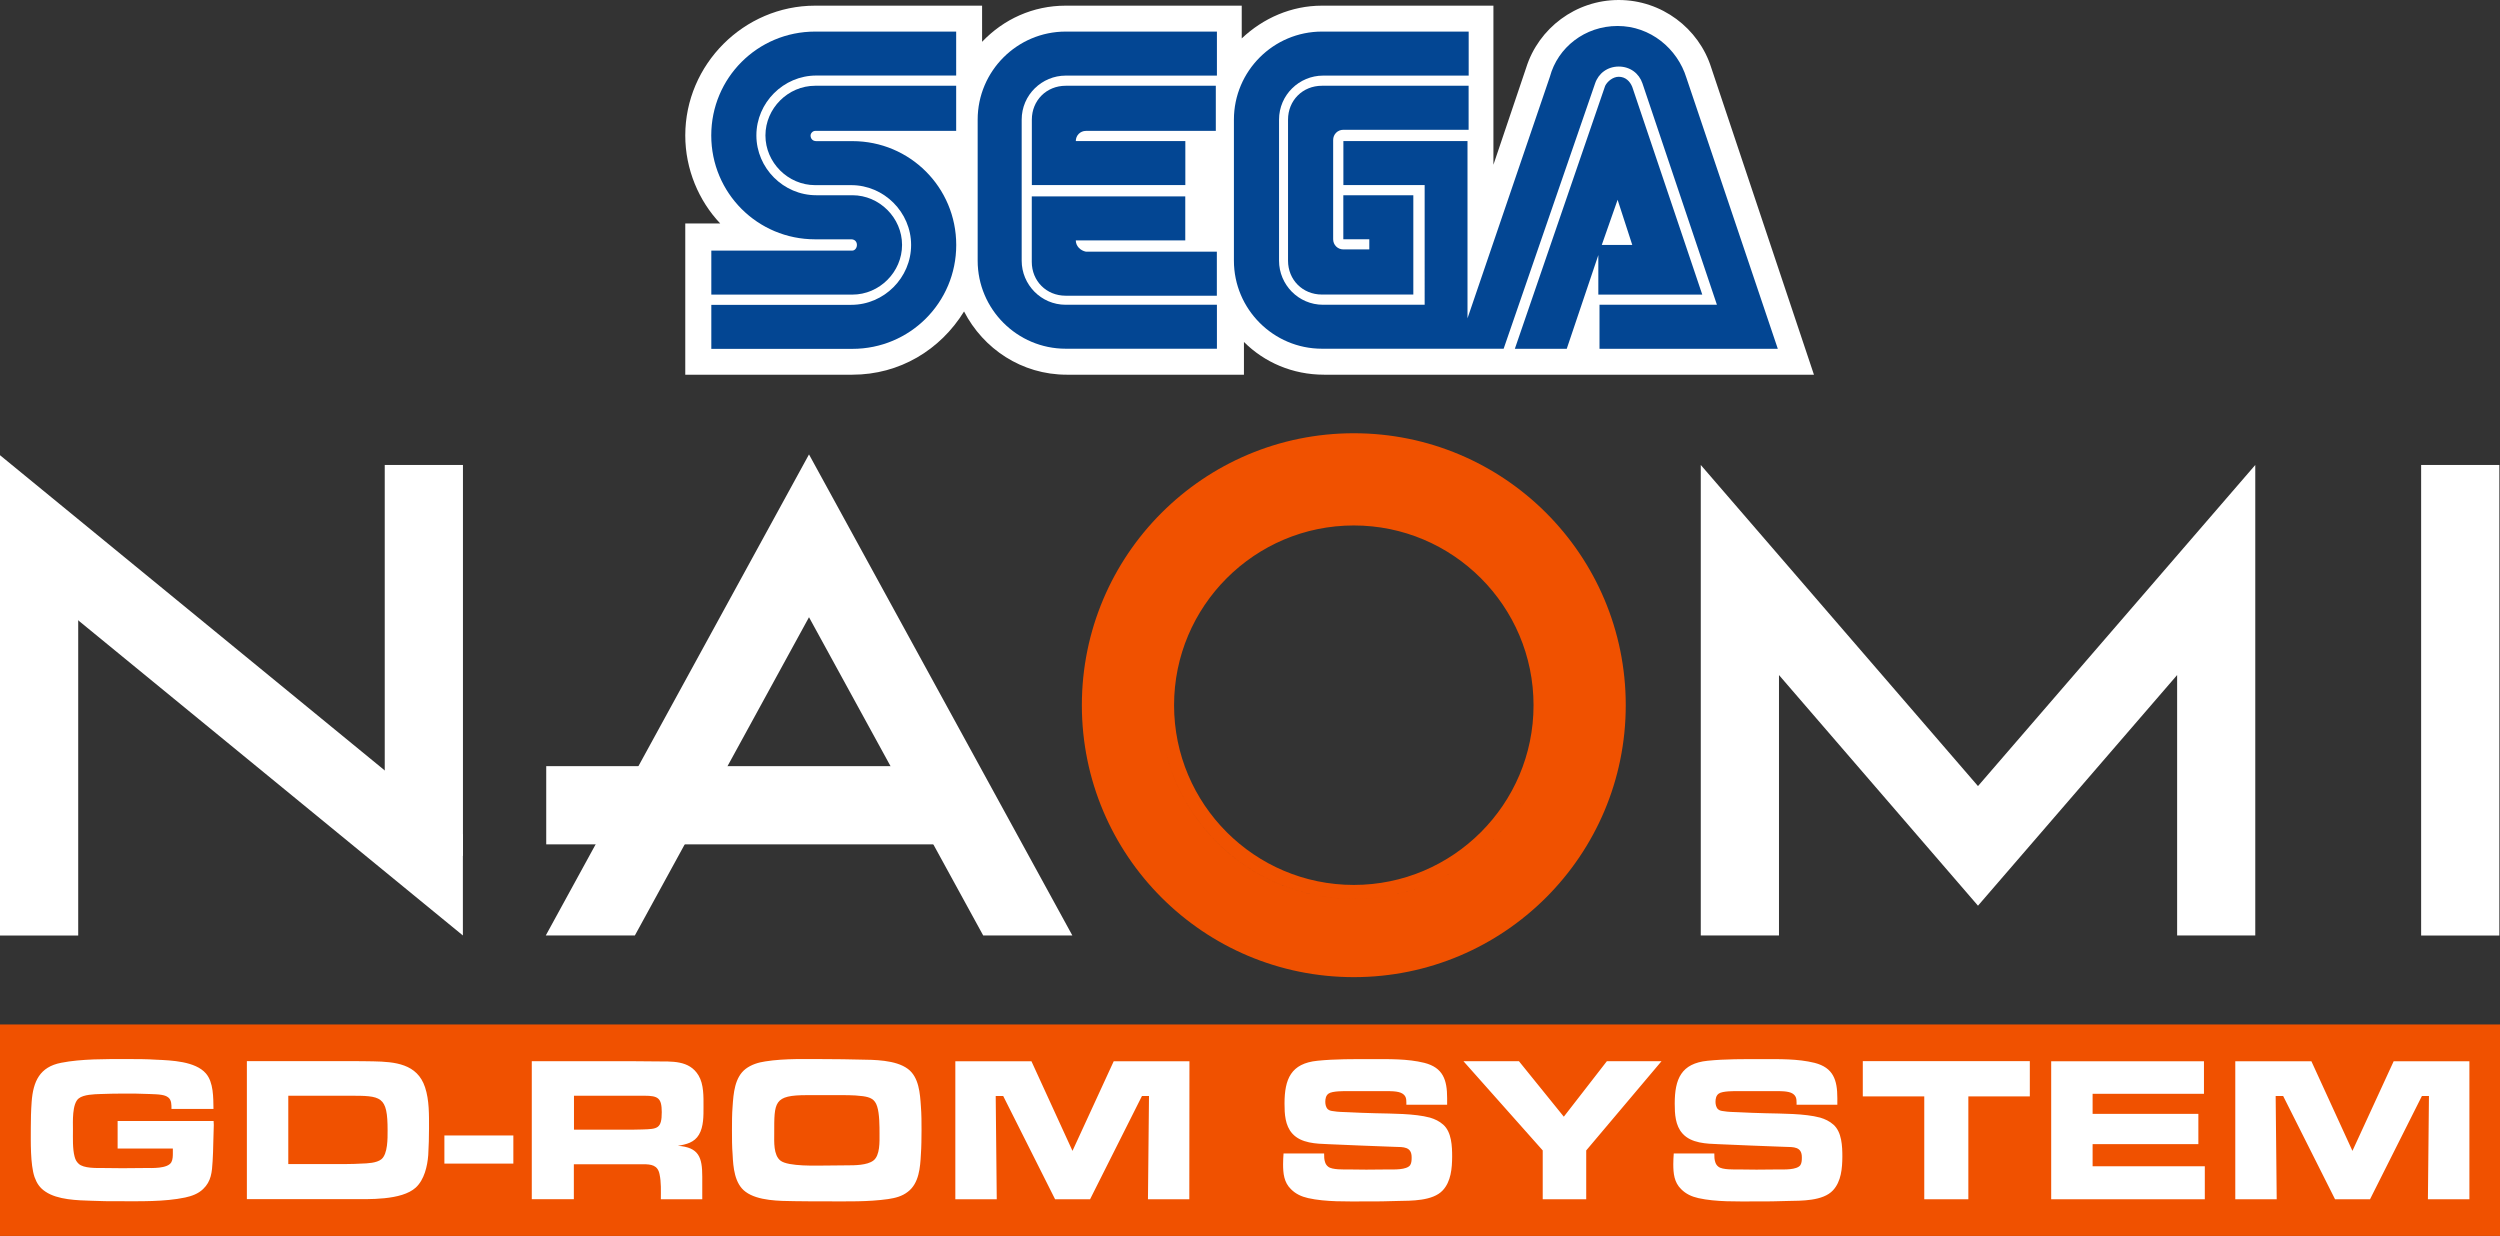 <?xml version="1.0" encoding="utf-8"?>
<!-- Generator: Adobe Illustrator 26.0.1, SVG Export Plug-In . SVG Version: 6.00 Build 0)  -->
<svg version="1.1" id="Layer_1" xmlns="http://www.w3.org/2000/svg" xmlns:xlink="http://www.w3.org/1999/xlink" x="0px" y="0px"
	 viewBox="0 0 3839 1897.9" style="enable-background:new 0 0 3839 1897.9;" xml:space="preserve">
<rect x="0" y="0" width="3839" height="1897.9" fill="#333333" stroke="none"/>
<style type="text/css">
	.st0{fill:#FFFFFF;}
	.st1{fill:#034693;}
	.st2{fill:#F05100;}
	.st3{fill:#CF3312;}
	.st4{fill:#1281C4;}
</style>
<g>
	<g>
		<g>
			<g>
				<path class="st0" d="M2627.8,104c-19.1-60.7-76.3-104-142.1-104c-65.9,0-123.1,43.3-142.1,104L2293.3,253V8.7h-263.4
					c-46.8,0-90.1,19.1-123.1,50.3V8.7h-270.4c-50.3,0-95.3,20.8-128.3,55.5V8.7h-256.5c-109.2,0-199.3,90.1-199.3,199.3
					c0,52,20.8,100.5,53.7,135.2h-53.7v232.2h256.5c72.8,0,135.2-38.1,171.6-97.1c29.5,57.2,88.4,97.1,157.7,97.1h272.1v-50.3
					c31.2,31.2,74.5,50.3,123.1,50.3h752.2L2627.8,104z"/>
				<g>
					<g>
						<path class="st1" d="M1308.9,384.8h-216.6v67.6h216.6c41.6,0,76.3-34.7,76.3-76.3s-34.7-76.3-76.3-76.3h-55.5
							c-50.3,0-91.9-41.6-91.9-91.9s41.6-91.9,91.9-91.9h214.9V48.5h-216.6c-88.4,0-159.5,71.1-159.5,159.5s71.1,159.5,159.5,159.5
							h55.5c5.2,0,8.7,3.5,8.7,8.7C1315.8,381.3,1312.3,384.8,1308.9,384.8z"/>
						<path class="st1" d="M1251.7,201h216.6v-69.3h-216.6c-41.6,0-76.3,34.7-76.3,76.3s34.7,76.3,76.3,76.3h55.5
							c50.3,0,91.9,41.6,91.9,91.9s-41.6,91.9-91.9,91.9h-214.9v67.6h216.6c88.4,0,159.5-71.1,159.5-159.5s-71.1-159.5-159.5-159.5
							h-55.5c-5.2,0-8.7-3.5-8.7-8.7C1244.8,204.5,1248.2,201,1251.7,201z"/>
					</g>
					<g>
						<path class="st1" d="M2029.9,131.7c-29.5,0-52,22.5-52,52v216.6c0,29.5,22.5,52,52,52h140.4V299.8h-107.5v67.6h39.9V383h-39.9
							c-8.7,0-15.6-6.9-15.6-15.6V214.9c0-8.7,6.9-15.6,15.6-15.6h192.4v-67.6H2029.9z"/>
						<path class="st1" d="M2456.2,452.4H2614l-107.5-318.9c-3.5-8.7-10.4-15.6-20.8-15.6c-8.7,0-17.3,6.9-20.8,13.9l-138.7,403.8
							h79.7l48.5-143.9v60.7H2456.2z M2484,306.8l22.5,69.3h-46.8L2484,306.8z"/>
						<path class="st1" d="M2589.7,119.6c-13.9-45.1-55.5-79.7-105.7-79.7s-91.9,32.9-104,78l-126.5,370.9V216.6h-190.6v67.6h124.8
							V468h-156c-38.1,0-67.6-31.2-67.6-67.6V183.7c0-38.1,31.2-67.6,67.6-67.6h223.6V48.5h-225.3c-74.5,0-135.2,60.7-135.2,135.2
							v216.6c0,74.5,60.7,135.2,135.2,135.2h279l140.4-407.3c5.2-15.6,19.1-26,36.4-26s31.2,10.4,36.4,26L2636.5,468h-180.3v67.6
							h273.8l0,0L2589.7,119.6z"/>
					</g>
					<g>
						<path class="st1" d="M1636.5,468c-38.1,0-67.6-31.2-67.6-67.6V183.7c0-38.1,31.2-67.6,67.6-67.6h232.2V48.5h-232.2
							c-74.5,0-135.2,60.7-135.2,135.2v216.6c0,74.5,60.7,135.2,135.2,135.2h232.2V468H1636.5z"/>
						<path class="st1" d="M1652,369.2h168.1v-67.6h-235.7v100.5c0,29.5,22.5,52,52,52h232.2v-67.6h-201
							C1659,384.8,1652,377.8,1652,369.2z"/>
						<path class="st1" d="M1820.2,216.6H1652c0-8.7,6.9-15.6,15.6-15.6H1867v-69.3h-230.5c-29.5,0-52,22.5-52,52v100.5h235.7
							L1820.2,216.6z"/>
					</g>
				</g>
			</g>
		</g>
	</g>
	<rect x="29.9" y="1601.8" class="st0" width="3781.9" height="277.7"/>
	<rect x="838.8" y="1176.5" class="st0" width="611.1" height="120.1"/>
	<g>
		<rect x="3717.9" y="714" class="st0" width="120.1" height="722.6"/>
		<polygon class="st0" points="3463.2,714 3037.4,1207.1 2611.7,714 2611.7,1436.5 2731.8,1436.5 2731.8,1036.6 3037.4,1390.8 
			3343.2,1036.6 3343.2,1436.5 3463.2,1436.5 		"/>
		<rect x="590.8" y="714" class="st0" width="120.1" height="600.3"/>
		<rect y="829.4" class="st0" width="120.1" height="607.2"/>
		<polygon class="st0" points="710.8,1281.4 710.8,1436.5 0,854.2 0,699 		"/>
		<path class="st2" d="M2078.9,665.3c-230.6,0-417.6,186.9-417.6,417.6s186.9,417.6,417.6,417.6c230.6,0,417.6-186.9,417.6-417.6
			S2309.6,665.3,2078.9,665.3z M2078.9,785.4c-164.4,0-297.5,133.2-297.5,297.5s133.2,297.5,297.5,297.5s297.5-133.2,297.5-297.5
			S2243.2,785.4,2078.9,785.4z M2078.9,1358.9c-152.2,0-276-123.8-276-276c0-152.2,123.8-276,276-276c152.2,0,276,123.8,276,276
			C2355,1235,2231.1,1358.9,2078.9,1358.9z M2078.9,1380.4c-164.4,0-297.5-133.2-297.5-297.5s133.2-297.5,297.5-297.5
			s297.5,133.2,297.5,297.5C2376.4,1247.2,2243.2,1380.4,2078.9,1380.4z"/>
		<polygon class="st0" points="974.9,1436.5 1242.3,947.8 1509.8,1436.5 1646.7,1436.5 1242.3,697.8 838.1,1436.5 		"/>
	</g>
	<g>
		<path class="st2" d="M535.8,1682.6h-93.1v104.9h89.9c7.6,0,15-0.3,22.5-0.7c8.9-0.3,23.2-0.7,30.6-6.7c9.9-8.2,9.5-32.1,9.5-43.9
			C595.3,1682.6,585.7,1682.6,535.8,1682.6z"/>
		<path class="st2" d="M1347,1699.2c-3.5-11.5-10.8-14.3-21.9-15.9c-15-2-30.2-1.6-45.1-1.6h-40.6c-51.5,0-50.5,10.2-50.5,59.5
			c0,12-1.3,32.4,9.5,41c12,9.5,56.6,7.6,71.2,7.6c10.2,0,20.7-0.3,30.9-0.3c11.7,0,30.9,0,40.6-7.3c10.5-7.9,9.5-29.3,9.5-41
			C1350.6,1729.6,1350.6,1710.3,1347,1699.2z"/>
		<path class="st2" d="M989.4,1682.6h-108v52.1h90.9c4.8,0,9.5-0.3,14.3-0.3c23.2-0.7,29.6-1.3,29.6-26.7
			C1016.1,1686.2,1010.7,1682.6,989.4,1682.6z"/>
		<path class="st2" d="M0,1573.2v324.7h3839v-324.7L0,1573.2L0,1573.2z M327.5,1755.7c-0.3,9.2-0.3,18.4-1,27.3
			c-1,16.8-2,30.9-14.6,42.9c-7.6,7.3-17.4,10.8-27.6,13c-31.7,6.7-69.2,5.7-101.7,5.7c-14,0-28,0-41.9-0.7
			c-21.9-0.7-52.1-1.3-70.9-14c-8.6-5.7-13.3-12.7-16.8-22.5c-6.6-19.7-5.7-54.9-5.7-75.3c0-13.3,0.3-26.7,1.3-40.1
			c2.3-31.4,12.4-53.7,45.4-60c30.9-6.1,69-5.7,100.1-5.7c15.6,0,30.9,0,46,1c22.9,1,59.8,2.3,76,21c12,13.7,11.4,37.5,11.7,54.6
			h-64.5c0-6.1,0.3-13.7-5.1-17.8c-3.1-2.3-6.1-3.1-9.9-3.8c-5.7-1-12.1-1-17.8-1.3c-14-0.7-28-0.7-41.9-0.7
			c-11.5,0-23.2,0.3-34.7,0.7c-9.2,0.3-25.5,0.7-33,6.7c-10.5,8.2-8.9,36.2-8.9,48c0,12.4-0.7,29.3,2.5,41.3
			c1.3,4.8,2.6,7.6,6.4,11.2c7.6,7,27,6.4,36.5,6.4c10.2,0,20.4,0.3,30.6,0.3c11.7,0,23.5-0.3,35.3-0.3c9.5,0,34,1.3,39.8-8.9
			c2.3-4.1,2.3-9.9,2.3-14.3v-6.7h-84.8v-42.3H328c0,2,0.3,4.1,0.3,6.1L327.5,1755.7z M657.6,1773.8c-1.3,17.1-6.1,37.8-19.1,49.8
			c-21.9,20-72.8,17.8-100.4,17.8H379.1v-211.9h158c12.1,0,24.2,0,36.2,0.3c33,0.7,67.4,3.5,79.4,39.8c6.6,20,6.1,42.3,6.1,63
			C658.8,1746.2,658.4,1760.2,657.6,1773.8z M788.2,1786.8H682.4v-43.2h105.9V1786.8z M1078.4,1806.9v34.7h-63.6
			c0-12.7,0.7-26.1-2-38.5c-2.8-14-12.7-15.3-25.5-15.3H881.2v53.7h-64.6v-211.9h156c11.4,0,23.2,0.3,34.7,0.3
			c24.2,0.3,51.1-2.3,65.4,21.6c8.2,13.7,7.6,32.7,7.6,48c0,14,0.3,30.6-7,42.9c-7,12-19.4,15-32.4,17.1
			C1073.3,1761.8,1078.4,1777.3,1078.4,1806.9z M1414.1,1772.9c-1,19.7-2.8,44.2-20,57.2c-8.9,7-19.1,9.5-30.2,11.2
			c-30.9,4.4-63.3,3.5-94.4,3.5c-16.6,0-33.4,0-49.8-0.3c-22.2-0.3-55.9-0.3-74.7-14.3c-17.1-12.4-19.1-37.8-20-57.2
			c-1-12.4-1-24.8-1-37.2c0-12.4,0-24.8,1-37.2c1.3-19.4,3.1-44.2,20-57.2c8.9-6.7,19.4-9.9,30.2-11.5c29.9-4.8,64.3-3.5,94.4-3.5
			c16.8,0,33.4,0.3,50.2,0.7c22.2,0.3,55.6,0.3,74.3,14.3c17.1,12.7,18.7,37.8,20,57.2c1,12.4,1,24.8,1,37.2
			C1415,1748.2,1415,1760.5,1414.1,1772.9z M1826.3,1841.6h-63.5l1.6-158.6h-10.8l-79.7,158.6h-53.7l-79.7-158.6h-11.5l1.6,158.6
			h-63.6v-211.9h116.9l63,137.6l63.3-137.6h116.3L1826.3,1841.6L1826.3,1841.6z M2215.5,1827.9c-15.3,16.6-48.6,15.9-69.2,16.3
			c-16.6,0.7-33,0.7-49.6,0.7c-27.6,0-61,1-88-5.1c-10.2-2.3-19.1-6.4-26.3-13.7c-10.8-10.5-12.1-24.2-12.1-38.5
			c0-5.4,0.3-10.8,0.7-16.3h62.3c0,4.8,0,9.2,1.6,13.7c1,2.8,2.3,4.8,4.8,6.7c6.1,4.8,24.2,4.1,31.1,4.1c9.2,0,18.1,0.3,27.3,0.3
			c11.5,0,22.5-0.3,34-0.3c7.9,0,28,1,33.4-6.7c2.2-3.5,2.2-8.2,2.2-12.1c0-16.3-12.7-15.6-25.8-15.9c-34-1-68-2.8-102.1-4.1
			c-18.4-0.7-41.9-1.3-55.3-16.3c-11.2-12.4-12-30.2-12-46c0-37.8,9.9-61.7,50.5-65.8c27.3-2.8,55.6-2.5,83.2-2.5
			c26.7,0,55-0.7,81,5.7c28.9,7.4,35,26.3,35,54.1v10.2h-62.6v-3.1c0-6.1-0.6-10.5-6.1-14c-6.1-4.1-20.4-3.8-27.3-3.8h-54.9
			c-6.6,0-25.5-0.3-31.1,3.8c-4.1,2.8-5.1,7.9-5.1,12.7c0,3.8,1,8.9,4.1,11.5c2.2,2,5.4,2.5,8.2,2.8c7.4,1.3,15,1.3,22.2,1.6
			c14.3,0.7,28.6,1.3,42.9,1.6c24.5,0.7,59.4,0.3,83.3,6.7c7.6,2.3,14.3,5.4,20.4,10.8c13,11.5,13.7,33.4,13.7,49.3
			C2229.8,1793.9,2228.2,1814.3,2215.5,1827.9z M2435.8,1766.6v75H2369v-75l-121.7-137h85.2l68.9,85.2l66.1-85.2h83.9L2435.8,1766.6
			z M2814.7,1827.9c-15.3,16.6-48.6,15.9-69.2,16.3c-16.6,0.7-33,0.7-49.6,0.7c-27.6,0-61,1-88-5.1c-10.2-2.3-19.1-6.4-26.3-13.7
			c-10.8-10.5-12.1-24.2-12.1-38.5c0-5.4,0.3-10.8,0.7-16.3h62.3c0,4.8,0,9.2,1.6,13.7c1,2.8,2.3,4.8,4.8,6.7
			c6.1,4.8,24.2,4.1,31.1,4.1c9.2,0,18.1,0.3,27.3,0.3c11.5,0,22.5-0.3,34-0.3c7.9,0,28,1,33.4-6.7c2.2-3.5,2.2-8.2,2.2-12.1
			c0-16.3-12.7-15.6-25.8-15.9c-34-1-68-2.8-102.1-4.1c-18.4-0.7-41.9-1.3-55.3-16.3c-11.2-12.4-12-30.2-12-46
			c0-37.8,9.9-61.7,50.5-65.8c27.3-2.8,55.6-2.5,83.2-2.5c26.7,0,55-0.7,81,5.7c28.9,7.4,35,26.3,35,54.1v10.2h-62.6v-3.1
			c0-6.1-0.7-10.5-6.1-14c-6.1-4.1-20.4-3.8-27.3-3.8h-54.9c-6.6,0-25.5-0.3-31.1,3.8c-4.1,2.8-5.1,7.9-5.1,12.7
			c0,3.8,1,8.9,4.1,11.5c2.2,2,5.4,2.5,8.2,2.8c7.4,1.3,15,1.3,22.2,1.6c14.3,0.7,28.6,1.3,42.9,1.6c24.5,0.7,59.4,0.3,83.3,6.7
			c7.6,2.3,14.3,5.4,20.4,10.8c13,11.5,13.7,33.4,13.7,49.3C2829,1793.9,2827.4,1814.3,2814.7,1827.9z M3117,1683.6h-94.4v158h-67.7
			v-158h-94.4v-54.1H3117L3117,1683.6L3117,1683.6z M3385.6,1841.6h-235.8v-211.9h234.6v49.9h-171v30.9h162.4v46.4h-162.4v34h172.3
			v50.7H3385.6z M3791.9,1841.6h-63.6l1.6-158.6h-10.8l-79.7,158.6h-53.7l-79.7-158.6h-11.5l1.6,158.6h-63.6v-211.9h116.9l63,137.6
			l63.3-137.6h116.3v211.9H3791.9z"/>
	</g>
</g>
</svg>
